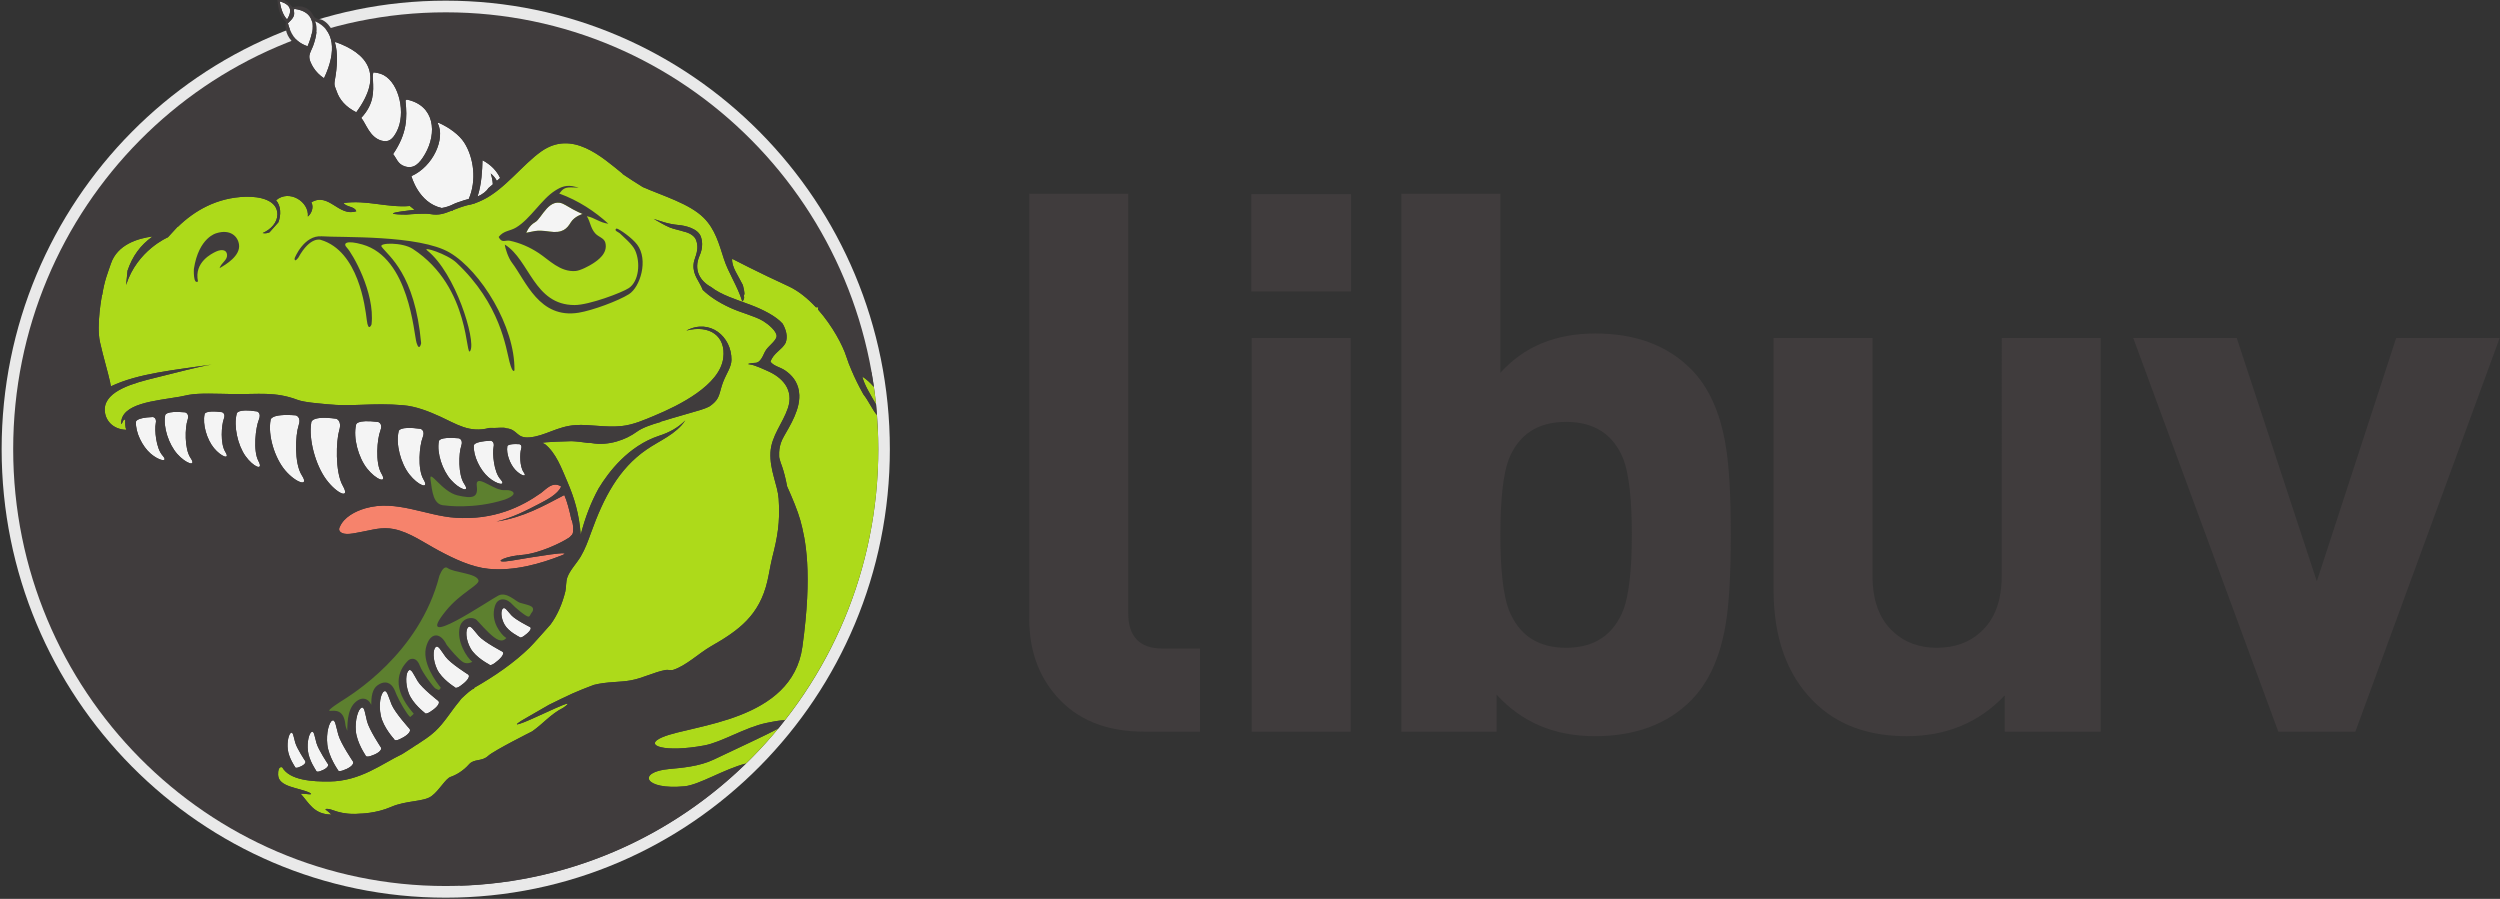 <?xml version="1.0" encoding="UTF-8" standalone="no"?>
<svg
   xmlns:dc="http://purl.org/dc/elements/1.1/"
   xmlns:cc="http://creativecommons.org/ns#"
   xmlns:rdf="http://www.w3.org/1999/02/22-rdf-syntax-ns#"
   xmlns:svg="http://www.w3.org/2000/svg"
   xmlns="http://www.w3.org/2000/svg"
   xmlns:sodipodi="http://sodipodi.sourceforge.net/DTD/sodipodi-0.dtd"
   xmlns:inkscape="http://www.inkscape.org/namespaces/inkscape"
   inkscape:version="1.0beta1 (32d4812, 2019-09-19)"
   sodipodi:docname="libuv-logo-horizontal-color.svg"
   width="976.134pt"
   height="350.976pt"
   id="svg3069"
   version="1.1">
  <rect width="100%" height="100%" fill="#333333" stroke="none"/>
  <sodipodi:namedview
     inkscape:current-layer="svg3069"
     inkscape:cy="36.157169"
     inkscape:cx="412.35937"
     inkscape:zoom="0.58357703"
     showgrid="false"
     id="namedview909"
     inkscape:window-height="480"
     inkscape:window-width="640"
     inkscape:pageshadow="2"
     inkscape:pageopacity="0"
     guidetolerance="10"
     gridtolerance="10"
     objecttolerance="10"
     borderopacity="1"
     inkscape:document-rotation="0"
     bordercolor="#666666"
     pagecolor="#ffffff" />
  <defs
     id="defs3071">
    <clipPath
       clipPathUnits="userSpaceOnUse"
       id="clipPath70">
      <path
         inkscape:connector-curvature="0"
         d="M 0,6349.664 V 0 h 8980.16 v 6349.664 z"
         id="path72"
         style="stroke-width:1.067" />
    </clipPath>
    <clipPath
       clipPathUnits="userSpaceOnUse"
       id="clipPath70-6">
      <path
         inkscape:connector-curvature="0"
         d="M 0,6349.664 V 0 h 8980.16 v 6349.664 z"
         id="path72-5"
         style="stroke-width:1.067" />
    </clipPath>
    <clipPath
       id="clipPath70-3"
       clipPathUnits="userSpaceOnUse">
      <path
         inkscape:connector-curvature="0"
         style="stroke-width:1.067"
         id="path72-9"
         d="M 0,6349.664 V 0 h 8980.16 v 6349.664 z" />
    </clipPath>
    <clipPath
       id="clipPath70-6-0"
       clipPathUnits="userSpaceOnUse">
      <path
         inkscape:connector-curvature="0"
         style="stroke-width:1.067"
         id="path72-5-5"
         d="M 0,6349.664 V 0 h 8980.16 v 6349.664 z" />
    </clipPath>
  </defs>
  <g
     id="layer1"
     transform="matrix(1.531,0,0,1.531,9.986,74.891)">
    <path
       inkscape:connector-curvature="0"
       d="m 418.981,17.088 v 33.107 h 33.903 V 17.088 Z m 0.125,182.786 h 33.657 V 66.023 H 419.106 Z M 843.47,66.023 794.401,199.875 H 768.196 L 718.871,66.023 h 35.196 L 781.297,148.75 808.274,66.023 Z M 707.803,199.875 h -32.628 v -12.332 c -8.736,9.249 -19.871,13.873 -33.397,13.873 -13.193,0 -23.726,-3.937 -31.603,-11.817 -9.079,-9.076 -13.614,-21.75 -13.614,-38.022 V 66.023 h 33.655 v 80.928 c 0,8.396 2.368,14.735 7.108,19.012 3.895,3.598 8.805,5.396 14.728,5.396 6.093,0 11.09,-1.797 14.985,-5.396 4.736,-4.277 7.108,-10.616 7.108,-19.012 V 66.023 h 33.657 z M 548.37,132.821 c 0,-11.817 -0.932,-20.296 -2.793,-25.433 -3.388,-8.564 -9.907,-12.846 -19.557,-12.846 -9.655,0 -16.173,4.282 -19.558,12.846 -1.862,5.137 -2.793,13.616 -2.793,25.433 0,11.819 0.932,20.297 2.793,25.433 3.385,8.737 9.903,13.104 19.558,13.104 9.65,0 16.168,-4.367 19.557,-13.104 1.862,-5.136 2.793,-13.614 2.793,-25.433 z m 33.657,0 c 0,13.703 -0.602,23.981 -1.799,30.83 -1.886,11.133 -5.826,19.697 -11.817,25.688 -8.055,8.057 -18.927,12.075 -32.63,12.075 -13.703,0 -24.834,-4.709 -33.396,-14.13 v 12.589 H 470.013 V 16.955 h 33.655 v 60.889 c 8.021,-8.904 18.779,-13.359 32.265,-13.359 13.656,0 24.496,4.025 32.519,12.075 5.975,5.994 9.9,14.558 11.779,25.69 1.197,6.851 1.796,17.044 1.796,30.572 z m -180.498,67.053 h -19.01 c -12.846,0 -22.78,-4.022 -29.802,-12.074 -6.166,-7.021 -9.247,-15.755 -9.247,-26.205 V 16.955 h 33.655 V 159.542 c 0,8.052 3.897,12.074 11.692,12.074 h 12.712 v 28.259"
       style="fill:#403c3d;fill-opacity:1;fill-rule:nonzero;stroke:none;stroke-width:1.388"
       id="path74" />
  </g>
  <g
     style="opacity:1;stop-opacity:1"
     id="g3197"
     transform="matrix(0.248,0,0,-0.25,-463.876,1009.42)">
    <path
       inkscape:connector-curvature="0"
       id="path76-6"
       style="fill:#e9e9e9;fill-opacity:1;fill-rule:evenodd;stroke:none;stroke-width:1.067"
       d="m 3738.464,3102.304 c 0,-515.819 -417.408,-933.973 -932.288,-933.973 -514.891,0 -932.267,418.155 -932.267,933.973 0,515.851 417.376,934.005 932.267,934.005 514.88,0 932.288,-418.155 932.288,-934.005" />
    <path
       inkscape:connector-curvature="0"
       id="path78"
       style="fill:#403c3d;fill-opacity:1;fill-rule:evenodd;stroke:none;stroke-width:1.067"
       d="m 3714.219,3102.304 c 0,-502.4 -406.539,-909.685 -908.043,-909.685 -501.504,0 -908.021,407.285 -908.021,909.685 0,502.421 406.517,909.707 908.021,909.707 501.504,0 908.043,-407.285 908.043,-909.707" />
    <path
       inkscape:connector-curvature="0"
       id="path80"
       style="fill:#adda1a;fill-opacity:1;fill-rule:nonzero;stroke:none;stroke-width:1.067"
       d="m 3704.885,3231.947 c -6.848,8.032 -14.731,15.371 -24.277,21.685 4.021,-17.28 17.056,-37.557 28.928,-58.261 -1.259,12.288 -2.912,24.437 -4.651,36.576 z m -429.952,-795.68 c -67.872,-6.24 -52.651,-44.075 32.309,-36.021 31.157,2.955 81.749,35.211 129.205,47.531 23.904,23.104 46.656,47.403 67.925,72.992 -28.8,-15.595 -83.093,-39.819 -135.787,-64.896 -30.197,-14.357 -68.021,-17.248 -93.653,-19.605 z m 436.267,737.184 c -9.824,11.861 -17.739,29.952 -28.331,43.157 -2.475,4.341 -11.317,20.181 -20.32,39.723 -0.747,1.963 -1.44,3.904 -2.549,5.877 l -0.053,-0.075 c -2.613,5.813 -5.152,11.861 -7.509,17.973 l -0.011,0.064 c -1.877,4.853 -3.616,9.728 -5.163,14.549 -7.477,23.456 -28.992,64.032 -59.328,98.101 -0.181,1.952 -0.245,3.808 0.352,5.099 l -5.013,-0.117 c -17.173,18.368 -36.864,34.432 -58.357,44.181 -62.432,28.299 -117.451,56.779 -117.451,56.779 -1.909,-16.128 13.6,-36.736 22.475,-54.837 1.973,-7.125 3.243,-13.877 3.36,-19.648 l -0.565,0.512 c -0.843,-1.835 -0.384,-4.811 -0.096,-7.637 -0.672,-3.051 -1.867,-5.6 -3.883,-7.285 -10.453,33.045 -29.056,59.083 -38.635,88.544 -10.272,31.573 -18.389,61.995 -42.261,85.621 -29.835,29.536 -85.696,45.685 -128.053,64.139 -16.213,9.952 -31.093,19.467 -42.379,27.179 l 0.288,0.427 c -45.013,36.085 -106.229,91.68 -170.88,46.677 -39.019,-27.179 -76.896,-78.987 -122.581,-100.971 -5.013,-2.443 -10.859,-5.035 -17.077,-7.2 l -0.267,-0.309 -1.941,-0.405 c -4.501,-1.461 -9.131,-2.645 -13.739,-3.296 -11.893,-3.221 -21.269,-6.784 -29.397,-9.984 -0.949,-1.781 -2.517,-1.835 -2.901,-1.152 -15.68,-6.144 -27.136,-10.475 -44.896,-7.275 -10.837,1.941 -38.731,-0.011 -50.336,-1.077 0,0 -73.653,-0.053 16.992,9.995 -3.488,2.624 -6.784,5.248 -9.824,7.893 -48.459,-3.851 -90.859,13.173 -139.189,6.24 5.429,-8.757 23.221,-6.624 26.709,-17.12 -36.981,-12.245 -57.547,40.192 -94.283,18.56 5.493,-10.112 0.619,-22.88 -7.371,-29.632 3.093,31.029 -39.424,57.269 -66.731,33.877 10.347,-11.584 10.88,-30.784 4.757,-45.995 l -18.56,-20.8 c -4.352,-1.803 -9.163,-2.528 -14.411,-1.493 17.856,7.861 30.944,22.112 30.997,38.891 0.096,29.664 -36.395,37.632 -66.592,36.789 -59.925,-1.696 -107.083,-28.491 -142.763,-63.072 l 0.256,1.013 -20.693,-22.357 c 0,0 -64.64,-27.04 -87.819,-99.296 0.747,8.907 1.749,18.997 3.04,29.76 10.443,30.325 26.933,52.971 52.736,71.243 -30.613,-3.851 -74.336,-16.576 -87.872,-57.12 -6.357,-18.997 -12.917,-33.173 -18.069,-64.96 l -0.309,0.363 c 0,0 -12.32,-62.56 -4.341,-98.187 6.933,-30.997 16.789,-62.901 21.312,-83.691 0.331,-2.741 0.853,-5.6 1.653,-8.555 57.099,27.2 136.224,34.283 211.029,45.301 -31.232,-5.109 -75.659,-17.216 -118.432,-27.563 -42.677,-10.347 -104.544,-26.453 -105.504,-64.981 -0.565,-22.645 16.416,-42.56 45.205,-43.307 -2.56,5.525 -2.357,13.589 -2.144,21.675 -5.941,-0.491 -4.917,-7.317 -8.608,-9.845 -2.208,43.925 73.205,48.416 122.72,57.088 6.731,1.173 13.099,2.805 19.392,3.947 23.072,4.043 57.365,2.101 94.325,1.557 50.805,-0.715 86.613,5.632 133.376,-11.893 15.019,-5.643 46.656,-7.563 61.899,-9.195 54.059,-5.739 94.272,3.477 160.405,-2.144 26.347,-2.229 52.768,-12.416 77.525,-23.627 34.325,-15.509 61.333,-34.752 103.339,-23.637 15.189,-0.779 30.464,2.08 35.499,-0.779 24.288,-2.165 20.491,-21.131 48.48,-18.891 32.576,2.592 58.261,23.051 96.896,25.611 30.123,1.963 61.856,-5.536 96.896,-1.984 24.288,2.464 48.352,13.173 68.896,21.643 51.829,21.408 137.056,63.413 144.267,120.075 5.845,45.877 -28.747,69.707 -77.515,57.12 49.536,25.76 95.221,-12.725 94.731,-61.045 -0.139,-14.741 -10.464,-28.107 -17.216,-45.28 -6.795,-17.237 -6.944,-29.312 -15.083,-39.36 -4.064,-5.056 -9.312,-9.28 -14.827,-12.789 -9.504,-4.704 -23.211,-8.651 -42.016,-13.813 -27.765,-7.648 -53.899,-15.808 -53.899,-15.808 -4.267,-0.832 -5.931,-1.664 -6.219,-2.411 -17.099,-4.683 -37.707,-11.605 -49.557,-20.245 -22.827,-16.651 -59.488,-29.803 -94.752,-23.573 -3.264,0.587 -5.931,0.704 -8.096,0.469 -11.584,1.515 -22.997,3.115 -34.229,3.52 0,0 -64.149,-1.611 -60.523,-3.765 3.637,-2.208 4.544,-2.155 4.544,-2.155 23.477,-18.549 34.688,-49.472 47.371,-78.72 14.261,-32.907 24.96,-66.805 28,-110.251 9.12,35.243 21.536,67.477 37.6,96.405 20.917,34.336 62.528,88.437 126.507,109.536 22.528,7.072 41.184,17.685 55.499,32.277 -19.723,-29.301 -53.771,-41.739 -81.813,-61.056 -58.187,-40.043 -89.333,-99.072 -116.267,-173.227 -6.144,-16.896 -12.267,-33.749 -21.525,-49.227 -8.939,-14.859 -22.581,-28.245 -28,-43.285 -3.499,-9.696 -2.101,-20.587 -4.299,-29.547 -6.08,-24.757 -16.576,-49.344 -31.136,-68.8 -12.363,-13.888 -37.941,-42.475 -42.805,-46.912 l -0.235,-0.384 c -33.973,-32.981 -74.261,-60.149 -117.472,-84.704 l 0.416,-0.875 -2.325,-1.568 -0.235,0.48 c -5.995,-3.851 -11.392,-8.235 -16.405,-12.96 -5.163,-4.299 -9.504,-8.587 -11.573,-12.085 -17.792,-20.629 -31.467,-44.917 -51.691,-63.531 -11.595,-10.688 -25.291,-19.275 -38.859,-28.128 l 0.096,0.331 c 0,0 -16.267,-11.019 -30.187,-19.403 -42.944,-20.363 -87.296,-56.373 -152.821,-57.152 -35.179,-0.384 -83.435,2.293 -99.061,29.557 0,0 -9.259,4.405 -8.608,-15.755 0.832,-25.717 43.808,-26.475 66.123,-37.173 11.296,-6.549 -10.944,-1.109 -18.741,-2.219 17.152,-18.421 27.328,-43.232 64.587,-43.275 0,0 -8.693,8.128 -11.68,9.771 -2.997,1.621 1.899,4.085 15.243,-0.832 10.944,-4.032 25.227,-7.669 43.915,-7.563 1.205,0 2.379,-0.021 3.637,0 2.944,0.085 6.005,0.277 9.184,0.576 0,0 33.099,0.181 65.035,13.995 31.957,13.824 68.245,10.187 84.949,22.549 16.704,12.352 29.045,36.341 39.925,40 10.901,3.648 26.187,12.085 38.656,26.187 10.624,11.989 26.795,5.216 40.021,17.461 12.043,11.136 92.288,50.997 92.288,50.997 23.851,16.437 38.475,35.712 65.44,49.28 39.104,27.328 -54.24,-19.211 -81.397,-29.749 -33.76,-13.077 -3.275,4.597 -3.275,4.597 l 54.677,31.285 c 16.469,8.075 32.971,16.075 49.813,23.744 10.891,4.64 29.536,12.427 44.096,17.632 28.683,7.264 54.027,5.141 78.197,9.589 25.664,4.704 48.181,17.12 73.205,21.653 3.979,0.704 10.72,-1.344 15.083,0 27.168,8.373 54.347,34.848 79.669,49.205 58.411,33.109 101.664,64.16 118.432,135.851 3.936,16.832 6.304,33.867 10.763,51.157 9.504,36.992 16.555,70.891 12.907,120.085 -2.155,29.237 -19.029,59.605 -17.216,96.469 1.707,34.656 26.027,61.024 36.597,92.523 12.629,37.611 -10.453,63.989 -44.8,78.208 l 0.021,0.032 c 0,0 -25.419,12 -35.211,12.725 -9.803,0.736 5.088,3.264 11.616,3.264 5.013,0 9.355,3.456 12.757,8.811 3.883,5.493 6.059,13.205 10.4,19.019 6.101,8.16 21.216,19.349 21.536,27.541 0.416,10.709 -17.92,25.429 -28,31.52 -17.387,10.517 -45.451,16.939 -68.896,27.563 -26.101,11.787 -44.917,24.811 -58.133,37.387 -7.328,18.859 -21.141,30.613 -19.381,53.163 0.437,5.717 2.539,11.243 4.416,16.992 l 0.789,2.123 c 2.176,7.349 5.173,18.805 0,31.893 -5.163,13.099 -23.957,16.907 -23.957,16.907 l -0.075,-0.011 c -10.187,3.392 -22.272,5.451 -30.699,8.885 -13.301,5.365 -23.755,12.587 -34.144,18.005 12.917,-4.096 28.629,-10.699 52.939,-12.885 10.731,-0.949 40.832,-6.347 46.507,-25.493 l 0.597,-2.155 0.501,-1.909 c 0.245,-1.088 0.427,-2.187 0.597,-3.296 0.192,-1.44 0.405,-2.837 0.437,-4.395 l 0.096,-2.229 c 0.107,-7.637 -1.493,-15.659 -5.088,-23.637 -13.813,-30.667 1.312,-53.877 23.829,-65.877 21.301,-16.736 52.821,-25.931 83.829,-37.579 24.768,-9.291 52.363,-22.976 66.411,-38.752 7.296,-12.629 11.211,-26.528 6.411,-39.744 -7.68,-14.901 -26.123,-21.387 -31.904,-39.616 7.253,-9.216 20.448,-11.253 30.144,-17.696 15.051,-10.037 26.133,-23.509 29.536,-42.859 l 0.192,-2.037 c 0.363,-2.304 0.565,-4.608 0.672,-6.944 0.032,-2.091 -0.053,-4.181 -0.085,-6.272 -1.792,-34.496 -28.267,-70.155 -35.979,-86.613 -8.704,-18.528 -5.984,-37.632 -5.984,-37.632 1.931,-7.467 3.883,-13.376 5.845,-17.973 3.488,-10.197 7.499,-24.491 10.539,-41.344 10.805,-23.883 22.496,-51.669 27.712,-70.496 10.901,-39.264 26.144,-109.12 4.363,-264.032 -21.771,-154.891 -230.133,-161.429 -293.291,-187.637 -43.488,-18.027 5.077,-32.715 87.477,-17.44 37.28,6.933 85.451,37.675 130.677,46.901 19.168,3.915 31.509,5.717 38.496,5.803 122.645,155.093 196.064,351.019 196.064,564.256 0,23.979 -1.205,47.648 -3.019,71.147" />
    <path
       inkscape:connector-curvature="0"
       id="path82"
       style="fill:#f4f4f4;fill-opacity:1;fill-rule:nonzero;stroke:none;stroke-width:1.067"
       d="m 2695.659,3716.757 c 30.144,43.989 29.547,76.405 26.165,110.048 -0.672,2.091 0.725,2.027 2.443,3.563 59.168,-12.032 63.872,-69.856 38.475,-113.44 -12.053,-20.629 -23.829,-31.499 -42.315,-25.739 -15.307,4.779 -17.397,17.099 -24.768,25.568 z m -24.469,28.075 c -25.045,7.189 -32.299,35.605 -42.4,47.349 27.296,29.152 25.728,54.763 24.661,78.144 -0.267,5.376 -1.237,11.349 0.928,16.651 5.099,-0.427 14.037,-1.728 21.344,-5.611 33.227,-17.579 46.976,-80.469 27.659,-117.44 -8.288,-15.851 -16.683,-23.552 -32.192,-19.093 z m -52.832,59.029 c -22.56,11.339 -35.243,26.453 -41.12,43.616 -3.456,10.048 -6.112,11.264 -3.776,23.744 5.024,26.944 6.709,56.672 -0.011,78.069 l 1.621,0.789 c 65.109,-22.976 102.464,-66.421 43.285,-146.219 z m 171.051,-22.912 c 0.459,1.195 1.515,1.003 2.592,0.747 20.725,-9.152 42.528,-24.523 53.131,-41.163 20.149,-31.573 26.123,-79.051 9.333,-117.216 -7.456,-1.717 -12.256,-3.435 -18.261,-5.568 -1.024,-0.267 -2.091,-0.565 -3.125,-0.939 l -5.589,-2.048 -0.565,-0.235 -0.885,-0.288 0.064,-0.021 c -2.443,-1.067 -4.139,-1.877 -4.139,-1.877 -7.915,-4.053 -16.224,-6.464 -24.128,-7.829 -48.949,10.517 -63.723,66.411 -63.723,66.411 45.728,20.128 71.573,78.123 55.296,110.027 z m 93.92,-76.981 c 18.016,-9.387 30.048,-22.261 36.992,-36.907 -2.229,-1.941 -4.512,-3.936 -6.848,-5.952 -3.083,5.76 -7.339,10.965 -12.939,15.381 2.528,-7.36 3.979,-14.891 4.512,-22.635 -3.349,-2.859 -6.645,-5.664 -9.696,-8.245 -2.805,-5.387 -11.403,-12.501 -22.389,-17.163 8.715,26.507 9.76,54.656 10.368,75.52 z m -332.704,170.784 c -9.355,6.144 -16.64,13.525 -21.899,21.664 -4.16,6.464 -10.005,17.045 -8.747,25.739 0.864,5.984 5.6,14.005 8.011,20.704 6.923,19.221 9.632,36.565 4.203,50.357 39.584,-17.451 45.792,-61.301 18.432,-118.464 z m -75.797,114.464 c 4.555,4.949 8.075,7.403 10.944,12.448 4.715,8.299 0.011,12.512 2.517,17.547 42.528,-5.493 46.187,-35.413 27.829,-77.845 -28.341,9.6 -35.893,28.576 -41.291,47.851 z m -17.291,45.632 c 14.805,-4.117 31.349,-12.544 15.573,-37.728 -9.685,10.368 -12.971,24.053 -15.573,37.728" />
    <path
       inkscape:connector-curvature="0"
       id="path84"
       style="fill:#f6836c;fill-opacity:1;fill-rule:nonzero;stroke:none;stroke-width:1.067"
       d="m 2697.611,2935.861 c -25.536,5.301 -46.635,-2.059 -68.896,-5.888 -14.805,-2.507 -35.456,-8.523 -44.448,0.757 -3.787,4.491 -0.768,9.088 -0.768,9.088 8.501,21.045 33.237,33.44 53.824,39.371 64.587,18.624 127.157,-15.605 189.483,-19.68 80.32,-5.269 137.909,22.624 178.709,51.179 10.731,7.509 24.928,25.771 43.083,13.781 -7.733,-16.064 -28.235,-26.635 -45.227,-35.435 -29.749,-15.392 -56.139,-28.864 -90.432,-37.408 57.792,8.853 98.869,32.971 142.112,55.136 5.291,-11.136 11.243,-33.461 15.157,-52.373 l 0.544,0.064 c 0,0 3.936,-10.592 2.773,-20.939 0.149,-4.939 -0.843,-9.184 -4.363,-11.52 -1.184,-1.515 -2.613,-2.923 -4.395,-4.096 -15.787,-10.357 -62.624,-33.28 -100.192,-36 -1.237,-0.064 -2.432,-0.224 -3.659,-0.352 l -2.763,-0.779 -0.085,0.523 c -34.069,-3.957 -56.107,-18.027 -12.544,-10.848 43.605,7.2 136.971,23.104 102.955,10.315 l 0.117,0.011 c -42.475,-16.619 -98.197,-32.896 -152.885,-27.563 -35.349,3.435 -71.915,20.811 -103.349,37.408 -31.403,16.565 -61.184,38.347 -94.752,45.248" />
    <path
       inkscape:connector-curvature="0"
       id="path86"
       style="fill:#f4f4f4;fill-opacity:1;fill-rule:nonzero;stroke:none;stroke-width:1.067"
       d="m 2481.312,2511.691 c 4.352,2.368 5.301,-7.669 8.843,-20.245 3.552,-12.683 21.163,-38.731 21.163,-38.731 2.507,-5.365 -7.115,-10.656 -14.421,-13.077 -7.211,-2.421 -7.211,1.163 -7.211,1.163 0,0 -13.045,18.667 -15.061,36.064 -2.048,17.205 2.379,32.555 6.688,34.827 z m 43.349,1.931 c 5.003,2.699 6.059,-8.736 10.08,-23.072 4.032,-14.389 24.181,-44.032 24.181,-44.032 2.859,-6.08 -8.245,-12.053 -16.629,-14.848 -8.277,-2.731 -8.267,1.344 -8.267,1.344 0,0 -14.912,21.216 -17.173,41.003 -2.293,19.573 2.848,37.003 7.808,39.605 z m 43.115,23.467 c 6.4,3.413 7.712,-11.093 12.8,-29.237 5.088,-18.272 30.784,-55.819 30.784,-55.819 3.637,-7.712 -10.613,-15.328 -21.344,-18.827 -10.613,-3.467 -10.581,1.664 -10.581,1.664 0,0 -18.965,26.88 -21.792,51.925 -2.859,24.779 3.765,46.933 10.133,50.293 z m 61.28,26.763 c 6.496,3.253 7.435,-10.773 11.925,-28.32 4.597,-17.749 29.109,-54.24 29.109,-54.24 3.413,-7.456 -11.019,-14.709 -21.845,-18.037 -10.688,-3.243 -10.581,1.728 -10.581,1.728 0,0 -18.112,26.112 -20.213,50.315 -2.112,23.989 5.184,45.376 11.605,48.555 z m 47.211,33.899 c 6.475,4.245 9.216,-9.824 16.181,-26.955 7.019,-17.195 37.877,-50.965 37.877,-50.965 4.619,-7.168 -9.877,-16.619 -21.035,-21.611 -10.987,-4.875 -11.477,0.309 -11.477,0.309 0,0 -22.56,24.139 -27.84,48.48 -5.227,24.043 -0.149,46.571 6.293,50.741 z m 52.021,43.669 c 5.771,4.768 10.091,-7.584 18.987,-22.155 9.013,-14.859 43.339,-41.184 43.339,-41.184 5.44,-5.909 -7.403,-16.907 -17.675,-23.125 -10.144,-6.123 -11.189,-1.429 -11.189,-1.429 0,0 -25.099,18.955 -33.248,40.469 -8.053,21.312 -5.877,42.677 -0.213,47.424 z m 197.749,129.003 c 4.459,4 9.141,-4.384 17.824,-13.877 8.757,-9.653 39.499,-24.789 39.499,-24.789 4.971,-3.659 -4.907,-12.843 -12.917,-18.368 -8,-5.536 -9.269,-2.283 -9.269,-2.283 0,0 -22.645,10.72 -31.211,25.344 -8.523,14.443 -8.384,29.931 -3.925,33.973 z m -89.419,-161.312 c -10.08,-6.805 -11.552,-2.368 -11.552,-2.368 0,0 -27.168,16.629 -37.003,37.131 -9.621,20.203 -8.8,41.109 -3.232,46.155 5.621,5.067 10.923,-6.581 21.077,-20.16 10.304,-13.803 47.445,-36.896 47.445,-36.896 5.952,-5.355 -6.613,-17.013 -16.736,-23.861 z m 16.512,122.4 c 5.461,5.12 11.307,-5.739 22.219,-18.08 11.04,-12.629 49.781,-32.725 49.781,-32.725 6.304,-4.757 -6.027,-16.651 -16.021,-23.787 -9.995,-7.157 -11.669,-2.933 -11.669,-2.933 0,0 -28.331,14.368 -39.115,33.419 -10.688,18.795 -10.709,38.976 -5.195,44.107 z m 107.861,381.184 c 0,0 6.283,-1.056 3.445,-9.952 -2.827,-8.875 -3.371,-36.405 5.216,-48.245 8.64,-11.893 -5.909,-7.381 -17.269,4.629 -11.381,11.957 -19.424,33.973 -16.971,48.949 0,0 -0.651,6.293 25.579,4.619 z m -40.139,-72.853 c 13.771,-15.392 -7.317,-11.285 -24.971,3.883 -17.653,15.136 -32.107,44.672 -30.773,65.984 0,0 -1.803,8.725 35.253,10.229 0,0 9.003,-0.587 6.219,-13.451 -2.645,-12.832 0.48,-51.371 14.272,-66.645 z m -75.851,-9.824 c 13.493,-19.648 -9.941,-11.765 -27.861,8.267 -17.931,20.043 -30.037,56.117 -25.429,80.437 0,0 -0.789,10.208 41.685,6.304 0,0 10.176,-2.027 5.237,-16.277 -5.056,-14.389 -7.093,-59.061 6.368,-78.731 z m -115.211,19.819 c -18.123,22.912 -28.992,63.349 -22.4,89.845 0,0 -0.149,11.381 45.728,5.013 0,0 10.848,-2.752 4.523,-18.315 -6.336,-15.531 -11.477,-64.683 1.845,-87.029 13.312,-22.315 -11.573,-12.533 -29.696,10.485 z m -88.736,12.107 c -18.432,23.147 -29.621,64.224 -23.093,91.371 0,0 -0.245,11.509 46.155,5.653 0,0 10.997,-2.667 4.672,-18.592 -6.304,-15.915 -11.243,-66.133 2.293,-88.693 13.611,-22.592 -11.605,-12.939 -30.027,10.261 z m -85.856,-22.656 c -22.283,30.005 -37.216,83.275 -31.317,118.592 0,0 -0.864,15.093 52.245,7.829 0,0 12.747,-3.328 6.443,-24.213 -6.336,-20.757 -9.227,-86.048 7.488,-115.317 16.704,-29.227 -12.555,-16.853 -34.859,13.109 z m -86.016,18.805 c -22.187,25.909 -36.811,73.216 -30.645,105.237 0,0 -0.832,13.547 52.48,9.461 0,0 12.757,-2.453 6.229,-21.429 -6.443,-18.955 -9.781,-77.867 6.805,-103.445 16.651,-25.515 -12.651,-15.765 -34.869,10.176 z m -83.499,30.048 c -16.171,22.56 -25.088,62.229 -18.251,88.181 0,0 0.16,11.125 42.517,4.608 0,0 10.048,-2.763 3.701,-17.909 -6.293,-15.221 -12.448,-63.392 -0.704,-85.355 11.755,-21.941 -11.083,-12.192 -27.264,10.475 z m -66.123,16.533 c -14.891,17.963 -24.309,49.653 -19.563,70.539 0,0 -0.373,8.917 36.245,4.203 0,0 8.8,-2.08 3.979,-14.357 -4.629,-12.224 -7.829,-50.933 3.253,-68.437 11.029,-17.493 -8.992,-9.888 -23.915,8.053 z m -76.928,-12.384 c -17.92,20.043 -30.027,56.107 -25.429,80.448 0,0 -0.789,10.187 41.685,6.304 0,0 10.187,-2.027 5.237,-16.299 -5.056,-14.379 -7.093,-59.051 6.379,-78.741 13.483,-19.637 -9.952,-11.765 -27.872,8.288 z m -55.947,0.768 c -17.664,15.147 -32.117,44.693 -30.784,65.995 0,0 -1.803,8.725 35.232,10.219 0,0 9.024,-0.565 6.251,-13.44 -2.667,-12.843 0.459,-51.381 14.251,-66.645 13.771,-15.381 -7.317,-11.307 -24.949,3.872" />
    <path
       inkscape:connector-curvature="0"
       id="path88"
       style="fill:#f4f4f4;fill-opacity:1;fill-rule:nonzero;stroke:none;stroke-width:1.067"
       d="m 2993.995,3575.104 c 13.728,7.467 29.92,55.861 63.168,35.765 24.715,-14.933 36.491,-18.72 36.491,-18.72 0,0 -17.259,-4.853 -25.109,-17.824 -7.861,-12.971 -17.269,-22.955 -44.736,-18.88 -28.843,4.288 -34.123,-0.235 -48.64,-2.603 0,0 5.077,14.784 18.827,22.261" />
    <path
       inkscape:connector-curvature="0"
       id="path90"
       style="fill:#403c3d;fill-opacity:1;fill-rule:evenodd;stroke:none;stroke-width:1.067"
       d="m 2913.472,3661.109 c -3.083,5.76 -7.339,10.965 -12.939,15.381 2.528,-7.36 3.979,-14.891 4.512,-22.635 -3.349,-2.859 -6.645,-5.664 -9.696,-8.245 -2.805,-5.387 -11.403,-12.501 -22.389,-17.163 8.715,26.507 9.76,54.656 10.368,75.52 18.016,-9.387 30.048,-22.261 36.992,-36.907 -2.229,-1.941 -4.512,-3.936 -6.848,-5.952 z m -59.008,-37.792 c -7.456,-1.717 -12.256,-3.435 -18.261,-5.568 -1.024,-0.267 -2.091,-0.565 -3.125,-0.939 l -5.589,-2.048 -0.565,-0.235 -0.885,-0.288 0.064,-0.021 c -2.443,-1.067 -4.139,-1.877 -4.139,-1.877 -7.915,-4.053 -16.224,-6.464 -24.128,-7.829 -48.949,10.517 -63.723,66.411 -63.723,66.411 45.728,20.128 71.573,78.123 55.296,110.027 0.459,1.195 1.515,1.003 2.592,0.747 20.725,-9.152 42.528,-24.523 53.131,-41.163 20.149,-31.573 26.123,-79.051 9.333,-117.216 z m -134.037,67.872 c -15.307,4.779 -17.397,17.099 -24.768,25.568 30.144,43.989 29.547,76.405 26.165,110.048 -0.672,2.091 0.725,2.027 2.443,3.563 59.168,-12.032 63.872,-69.856 38.475,-113.44 -12.053,-20.629 -23.829,-31.499 -42.315,-25.739 z m -49.237,53.643 c -25.045,7.189 -32.299,35.605 -42.4,47.349 27.296,29.152 25.728,54.763 24.661,78.144 -0.267,5.376 -1.237,11.349 0.928,16.651 5.099,-0.427 14.037,-1.728 21.344,-5.611 33.227,-17.579 46.976,-80.469 27.659,-117.44 -8.288,-15.851 -16.683,-23.552 -32.192,-19.093 z m -52.832,59.029 c -22.56,11.339 -35.243,26.453 -41.12,43.616 -3.456,10.048 -6.112,11.264 -3.776,23.744 5.024,26.944 6.709,56.672 -0.011,78.069 l 1.621,0.789 c 65.109,-22.976 102.464,-66.421 43.285,-146.219 z m -427.221,-634.592 c 0,0 9.024,-0.565 6.251,-13.44 -2.667,-12.843 0.459,-51.381 14.251,-66.645 13.771,-15.381 -7.317,-11.307 -24.949,3.872 -17.664,15.147 -32.117,44.693 -30.784,65.995 0,0 -1.803,8.725 35.232,10.219 z m 26.069,3.467 c 0,0 -0.789,10.187 41.685,6.304 0,0 10.187,-2.027 5.237,-16.299 -5.056,-14.379 -7.093,-59.051 6.379,-78.741 13.483,-19.637 -9.952,-11.765 -27.872,8.288 -17.92,20.043 -30.027,56.107 -25.429,80.448 z m 82.795,2.475 c 0,0 -0.373,8.917 36.245,4.203 0,0 8.8,-2.08 3.979,-14.357 -4.629,-12.224 -7.829,-50.933 3.253,-68.437 11.029,-17.493 -8.992,-9.888 -23.915,8.053 -14.891,17.963 -24.309,49.653 -19.563,70.539 z m 67.435,1.109 c 0,0 0.16,11.125 42.517,4.608 0,0 10.048,-2.763 3.701,-17.909 -6.293,-15.221 -12.448,-63.392 -0.704,-85.355 11.755,-21.941 -11.083,-12.192 -27.264,10.475 -16.171,22.56 -25.088,62.229 -18.251,88.181 z m 71.104,-12.992 c 0,0 -0.832,13.547 52.48,9.461 0,0 12.757,-2.453 6.229,-21.429 -6.443,-18.955 -9.781,-77.867 6.805,-103.445 16.651,-25.515 -12.651,-15.765 -34.869,10.176 -22.187,25.909 -36.811,73.216 -30.645,105.237 z m 85.344,-5.451 c 0,0 -0.864,15.093 52.245,7.829 0,0 12.747,-3.328 6.443,-24.213 -6.336,-20.757 -9.227,-86.048 7.488,-115.317 16.704,-29.227 -12.555,-16.853 -34.859,13.109 -22.283,30.005 -37.216,83.275 -31.317,118.592 z m 94.08,-4.565 c 0,0 -0.245,11.509 46.155,5.653 0,0 10.997,-2.667 4.672,-18.592 -6.304,-15.915 -11.243,-66.133 2.293,-88.693 13.611,-22.592 -11.605,-12.939 -30.027,10.261 -18.432,23.147 -29.621,64.224 -23.093,91.371 z m 89.429,-13.632 c 0,0 -0.149,11.381 45.728,5.013 0,0 10.848,-2.752 4.523,-18.315 -6.336,-15.531 -11.477,-64.683 1.845,-87.029 13.312,-22.315 -11.573,-12.533 -29.696,10.485 -18.123,22.912 -28.992,63.349 -22.4,89.845 z m 84.32,-20.96 c 0,0 -0.789,10.208 41.685,6.304 0,0 10.176,-2.027 5.237,-16.277 -5.056,-14.389 -7.093,-59.061 6.368,-78.731 13.493,-19.648 -9.941,-11.765 -27.861,8.267 -17.931,20.043 -30.037,56.117 -25.429,80.437 z m 108.651,1.216 c 0,0 9.003,-0.587 6.219,-13.451 -2.645,-12.832 0.48,-51.371 14.272,-66.645 13.771,-15.392 -7.317,-11.285 -24.971,3.883 -17.653,15.136 -32.107,44.672 -30.773,65.984 0,0 -1.803,8.725 35.253,10.229 z m 105.152,-109.248 c 10.731,7.509 24.928,25.771 43.083,13.781 -7.733,-16.064 -28.235,-26.635 -45.227,-35.435 -29.749,-15.392 -56.139,-28.864 -90.432,-37.408 57.792,8.853 98.869,32.971 142.112,55.136 5.291,-11.136 11.243,-33.461 15.157,-52.373 l 0.544,0.064 c 0,0 3.936,-10.592 2.773,-20.939 0.149,-4.939 -0.843,-9.184 -4.363,-11.52 -1.184,-1.515 -2.613,-2.923 -4.395,-4.096 -15.787,-10.357 -62.624,-33.28 -100.192,-36 -1.237,-0.064 -2.432,-0.224 -3.659,-0.352 l -2.763,-0.779 -0.085,0.523 c -34.069,-3.957 -56.107,-18.027 -12.544,-10.848 43.605,7.2 136.971,23.104 102.955,10.315 l 0.117,0.011 c -42.475,-16.619 -98.197,-32.896 -152.885,-27.563 -35.349,3.435 -71.915,20.811 -103.349,37.408 -31.403,16.565 -61.184,38.347 -94.752,45.248 -25.536,5.301 -46.635,-2.059 -68.896,-5.888 -14.805,-2.507 -35.456,-8.523 -44.448,0.757 -3.787,4.491 -0.768,9.088 -0.768,9.088 8.501,21.045 33.237,33.44 53.824,39.371 64.587,18.624 127.157,-15.605 189.483,-19.68 80.32,-5.269 137.909,22.624 178.709,51.179 z m -44.523,102.005 c 0,0 6.283,-1.056 3.445,-9.952 -2.827,-8.875 -3.371,-36.405 5.216,-48.245 8.64,-11.893 -5.909,-7.381 -17.269,4.629 -11.381,11.957 -19.424,33.973 -16.971,48.949 0,0 -0.651,6.293 25.579,4.619 z m 9.451,-399.307 c -8,-5.536 -9.269,-2.283 -9.269,-2.283 0,0 -22.645,10.72 -31.211,25.344 -8.523,14.443 -8.384,29.931 -3.925,33.973 4.459,4 9.141,-4.384 17.824,-13.877 8.757,-9.653 39.499,-24.789 39.499,-24.789 4.971,-3.659 -4.907,-12.843 -12.917,-18.368 z m -61.333,-56.469 c -9.995,-7.157 -11.669,-2.933 -11.669,-2.933 0,0 -28.331,14.368 -39.115,33.419 -10.688,18.795 -10.709,38.976 -5.195,44.107 5.461,5.12 11.307,-5.739 22.219,-18.08 11.04,-12.629 49.781,-32.725 49.781,-32.725 6.304,-4.757 -6.027,-16.651 -16.021,-23.787 z m -72.491,-47.808 c -10.08,-6.805 -11.552,-2.368 -11.552,-2.368 0,0 -27.168,16.629 -37.003,37.131 -9.621,20.203 -8.8,41.109 -3.232,46.155 5.621,5.067 10.923,-6.581 21.077,-20.16 10.304,-13.803 47.445,-36.896 47.445,-36.896 5.952,-5.355 -6.613,-17.013 -16.736,-23.861 z m -63.68,-54.155 c -10.144,-6.123 -11.189,-1.429 -11.189,-1.429 0,0 -25.099,18.955 -33.248,40.469 -8.053,21.312 -5.877,42.677 -0.213,47.424 5.771,4.768 10.091,-7.584 18.987,-22.155 9.013,-14.859 43.339,-41.184 43.339,-41.184 5.44,-5.909 -7.403,-16.907 -17.675,-23.125 z m -63.648,-56.736 c -10.987,-4.875 -11.477,0.309 -11.477,0.309 0,0 -22.56,24.139 -27.84,48.48 -5.227,24.043 -0.149,46.571 6.293,50.741 6.475,4.245 9.216,-9.824 16.181,-26.955 7.019,-17.195 37.877,-50.965 37.877,-50.965 4.619,-7.168 -9.877,-16.619 -21.035,-21.611 z m -61.045,-34.965 c -10.688,-3.243 -10.581,1.728 -10.581,1.728 0,0 -18.112,26.112 -20.213,50.315 -2.112,23.989 5.184,45.376 11.605,48.555 6.496,3.253 7.435,-10.773 11.925,-28.32 4.597,-17.749 29.109,-54.24 29.109,-54.24 3.413,-7.456 -11.019,-14.709 -21.845,-18.037 z m -58.229,-30.048 c -10.613,-3.467 -10.581,1.664 -10.581,1.664 0,0 -18.965,26.88 -21.792,51.925 -2.859,24.779 3.765,46.933 10.133,50.293 6.4,3.413 7.712,-11.093 12.8,-29.237 5.088,-18.272 30.784,-55.819 30.784,-55.819 3.637,-7.712 -10.613,-15.328 -21.344,-18.827 z m -47.723,-1.536 c -8.277,-2.731 -8.267,1.344 -8.267,1.344 0,0 -14.912,21.216 -17.173,41.003 -2.293,19.573 2.848,37.003 7.808,39.605 5.003,2.699 6.059,-8.736 10.08,-23.072 4.032,-14.389 24.181,-44.032 24.181,-44.032 2.859,-6.08 -8.245,-12.053 -16.629,-14.848 z m -45.397,7.968 c -7.211,-2.421 -7.211,1.163 -7.211,1.163 0,0 -13.045,18.667 -15.061,36.064 -2.048,17.205 2.379,32.555 6.688,34.827 4.352,2.368 5.301,-7.669 8.843,-20.245 3.552,-12.683 21.163,-38.731 21.163,-38.731 2.507,-5.365 -7.115,-10.656 -14.421,-13.077 z m 53.728,1435.115 c -9.355,6.144 -16.64,13.525 -21.899,21.664 -4.16,6.464 -10.005,17.045 -8.747,25.739 0.864,5.984 5.6,14.005 8.011,20.704 6.923,19.221 9.632,36.565 4.203,50.357 39.584,-17.451 45.792,-61.301 18.432,-118.464 z m -75.797,114.464 c 4.555,4.949 8.075,7.403 10.944,12.448 4.715,8.299 0.011,12.512 2.517,17.547 42.528,-5.493 46.187,-35.413 27.829,-77.845 -28.341,9.6 -35.893,28.576 -41.291,47.851 z m -17.291,45.632 c 14.805,-4.117 31.349,-12.544 15.573,-37.728 -9.685,10.368 -12.971,24.053 -15.573,37.728 z m 1252,-839.477 c -11.872,20.704 -24.907,40.981 -28.928,58.261 9.547,-6.315 17.429,-13.653 24.277,-21.685 -1.429,10.037 -3.115,19.989 -4.875,29.931 -10.357,8.245 -22.005,15.488 -35.723,21.216 -22.069,98.667 -69.557,160.971 -167.115,196.587 -32.704,11.936 -63.68,25.76 -95.936,39.829 1.867,105.024 -119.968,102.816 -195.883,156.875 -33.013,23.573 -70.453,67.061 -108.224,75.104 -73.045,15.573 -117.995,-35.445 -161.131,-71.072 -10.592,11.573 -26.453,22.88 -49.472,33.173 0,0 -41.173,58.827 -60.373,69.888 -1.269,0.736 -2.133,1.408 -2.688,2.059 -10.603,4.992 -23.904,7.797 -33.291,14.016 -9.28,6.112 -11.04,20.565 -20.32,27.563 -4.544,3.413 -11.595,7.115 -17.76,9.589 -7.445,2.997 -20.203,2.443 -27.701,6.549 -9.227,5.067 -9.963,21.547 -16.651,29.728 -7.371,9.035 -16.853,16.427 -32.192,21.589 -6.219,2.069 -15.605,2.208 -21.227,5.227 -6.272,3.392 -7.808,14.027 -12.661,20.544 -11.285,15.211 -30.347,26.997 -52.085,34.688 -4.683,1.653 -10.965,1.653 -14.389,3.957 -4.299,2.88 -4.469,10.379 -7.403,15.616 -4.533,8.085 -10.581,16.299 -20.331,21.323 -4.171,2.176 -10.581,1.973 -14.667,4.299 -4.8,2.752 -6.091,9.472 -10.133,13.408 -8.171,7.979 -17.877,14.037 -38.048,8.864 -7.147,9.269 -16.587,16.715 -31.957,19.883 l -0.469,-0.821 c 1.941,-18.389 4.576,-36.971 18.539,-49.696 -3.541,-21.131 6.379,-36.651 22.411,-49.152 3.861,-3.019 10.261,-4.608 13.568,-8.587 4.384,-5.291 2.571,-16.043 4.48,-22.677 5.931,-20.48 18.571,-39.296 39.584,-54.667 3.072,-2.261 8.939,-3.349 11.605,-6.368 5.867,-6.667 4.16,-17.856 8.587,-25.547 4.651,-8.096 12.576,-17.867 22.357,-25.397 5.365,-4.139 13.365,-6.347 18.379,-11.275 4.064,-3.979 5.184,-11.136 8.085,-17.088 7.84,-16.107 28.597,-34.763 38.56,-51.595 1.312,-2.219 2.347,-4.587 3.211,-6.976 4.149,-8.565 14.187,-26.72 27.872,-35.104 0,0 1.429,-25.205 26.517,-53.941 -50.827,2.752 -99.861,31.531 -137.557,2.944 -10.88,11.893 -45.792,21.227 -60.736,4.533 -11.019,19.211 -69.525,31.467 -80.907,1.109 -83.179,37.387 -183.552,-15.915 -215.819,-69.419 -5.984,-2.859 -11.584,-5.877 -16.875,-8.971 -22.763,6.859 -53.6,9.291 -86.976,-14.816 -32.896,-23.776 -67.285,-130.411 -61.365,-204.245 0.64,-7.904 15.616,-26.581 20.992,-63.989 5.355,-37.12 9.419,-49.301 9.419,-49.301 -7.317,-12.789 -16.043,-18.507 -17.227,-33.472 -2.581,-32.384 25.056,-49.973 50.944,-66.56 9.227,-4.309 19.648,-7.392 30.976,-7.808 6.837,-10.827 33.184,-47.52 76.736,-47.52 1.077,0 2.176,0.075 3.243,0.139 16.629,-14.005 33.984,-17.771 22.005,-0.501 -0.992,1.419 -1.835,3.019 -2.624,4.672 8.011,-4.768 17.696,-9.408 26.336,-10.251 0.171,-0.021 4.245,-1.045 7.616,-1.045 1.216,0 4.779,0 6.037,2.741 1.259,2.773 -1.28,5.739 -2.123,6.699 -3.488,4.021 -7.413,14.496 -10.368,24.277 3.2,-5.867 6.667,-11.424 10.56,-16.224 20.725,-25.483 49.739,-37.547 33.536,-12.171 -5.195,8.117 -8.16,19.189 -9.611,30.944 8.032,-9.899 21.856,-21.429 44.331,-26.027 18.581,-17.696 41.675,-24.939 27.84,-6.123 -3.541,4.811 -5.845,11.019 -7.221,17.792 11.2,-13.461 30.144,-30.752 53.365,-30.752 l 1.696,0.032 0.469,0.021 c 15.936,-10.784 29.28,-12.587 17.355,2.976 -5.163,6.784 -7.979,16.171 -9.248,26.08 10.528,-21.504 30.837,-51.115 65.803,-60.619 0.256,-0.107 6.283,-1.76 11.253,-1.76 3.872,0 6.325,0.992 7.488,3.115 1.696,3.061 -0.533,6.603 -1.269,7.765 -2.251,3.637 -4.352,8.149 -6.165,12.608 15.691,-9.216 27.296,-10.005 15.072,5.013 -6.304,7.744 -9.664,18.667 -11.051,29.952 8.533,-22.837 25.909,-54.912 60.245,-75.936 0.245,-0.117 6.432,-3.019 13.28,-3.019 3.307,0 6.261,0.683 8.811,1.963 2.187,1.141 3.616,2.987 4.203,5.333 1.792,7.157 -4.992,17.333 -5.6,18.165 -2.827,5.568 -8,17.333 -10.549,27.637 l 0.256,-0.213 c 24.811,-20.053 57.024,-29.344 37.152,-9.333 -12.064,12.16 -16.715,33.003 -17.131,50.016 7.253,-20.373 24.875,-55.659 61.376,-62.656 0.245,-0.021 5.899,-1.109 10.08,-1.109 2.315,0 5.109,0.256 6.091,2.496 0.416,0.939 0.587,2.475 -1.067,4.331 -2.731,3.083 -6.603,12.352 -8.661,19.851 1.728,-1.323 3.413,-2.731 5.216,-3.893 17.707,-11.637 38.603,-17.717 41.333,-13.952 5.653,-4.651 14.517,-10.763 26.549,-16.064 1.131,-2.581 2.24,-5.163 3.147,-7.755 0,0 5.611,-15.648 7.776,-24.117 -28.64,7.435 -77.653,21.835 -114.123,13.771 -28.811,-6.357 -103.893,-47.947 -85.739,-77.184 1.216,-1.952 2.763,-3.307 4.544,-4.416 l 1.12,-0.427 c 7.179,-3.829 19.819,-6.069 33.12,-5.963 l 4.832,0.139 c 7.733,0.427 27.979,3.339 34.848,5.568 20.075,6.539 38.016,2.613 38.016,2.613 l -0.267,-0.181 c 14.272,-1.675 29.333,-6.688 44.885,-14.645 16.704,-8.512 39.435,-22.571 45.227,-29.515 10.432,-12.565 -5.557,-42.027 -11.52,-60.171 -0.288,-1.067 -0.651,-2.187 -1.003,-3.296 l -0.416,-1.504 -0.064,0.043 c -0.843,-2.549 -1.877,-5.216 -2.997,-7.947 -1.013,1.28 -1.92,2.517 -2.592,3.669 -5.707,9.632 -8.789,18.059 -11.733,14.187 -2.955,-3.883 -3.093,-19.253 2.517,-33.771 0.576,-1.493 1.28,-2.912 2.037,-4.331 -6.464,-11.861 -14.315,-24.288 -22.592,-36.181 -6.432,6.101 -12.939,12.981 -16.096,18.464 -7.349,12.619 -11.264,23.691 -15.019,18.592 -3.797,-5.056 -3.893,-25.483 3.307,-44.651 2.347,-6.261 5.941,-11.925 9.696,-16.875 -5.707,-7.211 -11.275,-13.877 -16.363,-19.531 -2.283,-2.528 -4.971,-5.355 -7.829,-8.32 -7.851,8.128 -17.792,19.232 -21.813,27.285 -6.997,14.069 -10.603,26.059 -14.581,20.949 -3.968,-5.141 -4.747,-26.741 1.877,-47.627 2.72,-8.555 7.413,-16.363 12.053,-22.72 -8.512,-8.107 -17.76,-16.693 -27.253,-25.376 -5.76,7.659 -11.435,16.064 -14.037,22.507 -6.24,15.211 -9.195,28.107 -13.419,23.168 -4.149,-4.981 -5.973,-27.424 -0.373,-49.792 1.376,-5.515 3.477,-10.816 5.877,-15.723 -9.408,-8.416 -18.507,-16.48 -26.859,-23.797 -2.453,5.344 -4.501,10.4 -5.632,14.571 -4.907,18.112 -6.741,33.067 -11.563,28.491 -4.832,-4.48 -8.939,-28.608 -5.408,-54.251 0.331,-2.453 0.811,-4.896 1.355,-7.339 l -2.357,-2.027 c -5.451,-4.725 -11.392,-10.421 -17.536,-16.683 -1.525,4.821 -2.709,9.323 -3.339,13.067 -3.104,18.88 -3.584,33.973 -8.523,30.368 -4.928,-3.541 -10.827,-26.827 -9.643,-52.875 0.181,-4.096 0.683,-8.235 1.355,-12.288 -7.211,-8.128 -14.347,-16.544 -21.067,-24.725 -3.893,10.005 -7.413,20.373 -8.779,27.851 -3.563,19.765 -4.299,35.627 -9.344,31.733 -4.619,-3.509 -9.685,-24.661 -9.131,-49.269 -5.024,-3.68 -11.541,-20.832 -11.755,-40.277 -0.096,-6.613 1.077,-13.387 2.677,-19.509 -3.253,-4.597 -8.96,-7.776 -12.949,-13.408 -20.587,-28.853 -12.192,-63.221 32.299,-70.869 13.632,-42.091 48.181,-62.517 101.195,-62.987 7.125,-0.075 14.549,2.421 21.525,1.984 7.872,-0.533 14.357,-3.733 21.547,-3.957 38.635,-1.163 58.901,11.125 88.256,19.712 21.92,6.357 44.523,8.416 58.155,13.76 20.875,8.192 30.795,30.688 47.36,41.344 6.165,3.957 17.803,5.824 28,11.797 8.608,5.067 16.053,14.283 23.68,17.707 6.656,3.04 17.76,2.432 25.835,5.92 13.515,5.877 28.459,18.56 45.227,27.584 35.104,18.805 63.68,32.725 101.195,49.184 17.92,7.872 36.885,26.368 47.371,27.563 12.427,1.44 26.901,-8.96 36.597,-7.861 19.755,-23.531 26.645,-56.416 25.813,-98.688 1.173,-0.117 0.309,-10.485 0.309,-10.485 0,0 6.901,-90.763 -134.581,-139.765 -44,-15.232 -124.875,-55.264 -184.949,-86.101 233.504,7.264 444.704,102.752 601.611,254.421 -47.456,-12.32 -98.048,-44.576 -129.205,-47.531 -84.96,-8.053 -100.181,29.781 -32.309,36.021 25.632,2.357 63.456,5.248 93.653,19.605 52.693,25.077 106.987,49.301 135.787,64.896 4.704,5.664 9.205,11.499 13.781,17.28 -6.987,-0.085 -19.328,-1.888 -38.496,-5.803 -45.227,-9.227 -93.397,-39.968 -130.677,-46.901 -82.4,-15.275 -130.965,-0.587 -87.477,17.44 63.157,26.208 271.52,32.747 293.291,187.637 21.781,154.912 6.539,224.768 -4.363,264.032 -5.216,18.827 -16.907,46.613 -27.712,70.496 -3.04,16.853 -7.051,31.147 -10.539,41.344 -1.963,4.597 -3.915,10.507 -5.845,17.973 0,0 -2.72,19.104 5.984,37.632 7.712,16.459 34.187,52.117 35.979,86.613 0.032,2.091 0.117,4.181 0.085,6.272 -0.107,2.336 -0.309,4.64 -0.672,6.944 l -0.192,2.037 c -3.403,19.349 -14.485,32.821 -29.536,42.859 -9.696,6.443 -22.891,8.48 -30.144,17.696 5.781,18.229 24.224,24.715 31.904,39.616 4.8,13.216 0.885,27.115 -6.411,39.744 -14.048,15.776 -41.643,29.461 -66.411,38.752 -31.008,11.648 -62.528,20.843 -83.829,37.579 -22.517,12 -37.643,35.211 -23.829,65.877 3.595,7.979 5.195,16 5.088,23.637 l -0.096,2.229 c -0.032,1.557 -0.245,2.955 -0.437,4.395 -0.171,1.109 -0.352,2.208 -0.597,3.296 l -0.501,1.909 -0.597,2.155 c -5.675,19.147 -35.776,24.544 -46.507,25.493 -24.309,2.187 -40.021,8.789 -52.939,12.885 10.389,-5.419 20.843,-12.64 34.144,-18.005 8.427,-3.435 20.512,-5.493 30.699,-8.885 l 0.075,0.011 c 0,0 18.795,-3.808 23.957,-16.907 5.173,-13.088 2.176,-24.544 0,-31.893 l -0.789,-2.123 c -1.877,-5.749 -3.979,-11.275 -4.416,-16.992 -1.76,-22.549 12.053,-34.304 19.381,-53.163 13.216,-12.576 32.032,-25.6 58.133,-37.387 23.445,-10.624 51.509,-17.045 68.896,-27.563 10.08,-6.091 28.416,-20.811 28,-31.52 -0.32,-8.192 -15.435,-19.381 -21.536,-27.541 -4.341,-5.813 -6.517,-13.525 -10.4,-19.019 -3.403,-5.355 -7.744,-8.811 -12.757,-8.811 -6.528,0 -21.419,-2.528 -11.616,-3.264 9.792,-0.725 35.211,-12.725 35.211,-12.725 l -0.021,-0.032 c 34.347,-14.219 57.429,-40.597 44.8,-78.208 -10.571,-31.499 -34.891,-57.867 -36.597,-92.523 -1.813,-36.864 15.061,-67.232 17.216,-96.469 3.648,-49.195 -3.403,-83.093 -12.907,-120.085 -4.459,-17.291 -6.827,-34.325 -10.763,-51.157 -16.768,-71.691 -60.021,-102.741 -118.432,-135.851 -25.323,-14.357 -52.501,-40.832 -79.669,-49.205 -4.363,-1.344 -11.104,0.704 -15.083,0 -25.024,-4.533 -47.541,-16.949 -73.205,-21.653 -24.171,-4.448 -49.515,-2.325 -78.197,-9.589 -14.56,-5.205 -33.205,-12.992 -44.096,-17.632 -16.843,-7.669 -33.344,-15.669 -49.813,-23.744 l -54.677,-31.285 c 0,0 -30.485,-17.675 3.275,-4.597 27.157,10.539 120.501,57.077 81.397,29.749 -26.965,-13.568 -41.589,-32.843 -65.44,-49.28 0,0 -80.245,-39.861 -92.288,-50.997 -13.227,-12.245 -29.397,-5.472 -40.021,-17.461 -12.469,-14.101 -27.755,-22.539 -38.656,-26.187 -10.88,-3.659 -23.221,-27.648 -39.925,-40 -16.704,-12.363 -52.992,-8.725 -84.949,-22.549 -31.936,-13.813 -65.035,-13.995 -65.035,-13.995 -3.179,-0.299 -6.24,-0.491 -9.184,-0.576 -1.259,-0.021 -2.432,0 -3.637,0 -18.688,-0.107 -32.971,3.531 -43.915,7.563 -13.344,4.917 -18.24,2.453 -15.243,0.832 2.987,-1.643 11.68,-9.771 11.68,-9.771 -37.259,0.043 -47.435,24.853 -64.587,43.275 7.797,1.109 30.037,-4.331 18.741,2.219 -22.315,10.699 -65.291,11.456 -66.123,37.173 -0.651,20.16 8.608,15.755 8.608,15.755 15.627,-27.264 63.883,-29.941 99.061,-29.557 65.525,0.779 109.877,36.789 152.821,57.152 13.92,8.384 30.187,19.403 30.187,19.403 l -0.096,-0.331 c 13.568,8.853 27.264,17.44 38.859,28.128 20.224,18.613 33.899,42.901 51.691,63.531 2.069,3.499 6.411,7.787 11.573,12.085 5.013,4.725 10.411,9.109 16.405,12.96 l 0.235,-0.48 2.325,1.568 -0.416,0.875 c 43.211,24.555 83.499,51.723 117.472,84.704 l 0.235,0.384 c 4.864,4.437 30.443,33.024 42.805,46.912 14.56,19.456 25.056,44.043 31.136,68.8 2.197,8.96 0.8,19.851 4.299,29.547 5.419,15.04 19.061,28.427 28,43.285 9.259,15.477 15.381,32.331 21.525,49.227 26.933,74.155 58.08,133.184 116.267,173.227 28.043,19.317 62.091,31.755 81.813,61.056 -14.315,-14.592 -32.971,-25.205 -55.499,-32.277 -63.979,-21.099 -105.589,-75.2 -126.507,-109.536 -16.064,-28.928 -28.48,-61.163 -37.6,-96.405 -3.04,43.445 -13.739,77.344 -28,110.251 -12.683,29.248 -23.893,60.171 -47.371,78.72 0,0 -0.907,-0.053 -4.544,2.155 -3.627,2.155 60.523,3.765 60.523,3.765 11.232,-0.405 22.645,-2.005 34.229,-3.52 2.165,0.235 4.832,0.117 8.096,-0.469 35.264,-6.229 71.925,6.923 94.752,23.573 11.851,8.64 32.459,15.563 49.557,20.245 0.288,0.747 1.952,1.579 6.219,2.411 0,0 26.133,8.16 53.899,15.808 18.805,5.163 32.512,9.109 42.016,13.813 5.515,3.509 10.763,7.733 14.827,12.789 8.139,10.048 8.288,22.123 15.083,39.36 6.752,17.173 17.077,30.539 17.216,45.28 0.491,48.32 -45.195,86.805 -94.731,61.045 48.768,12.587 83.36,-11.243 77.515,-57.12 -7.211,-56.661 -92.437,-98.667 -144.267,-120.075 -20.544,-8.469 -44.608,-19.179 -68.896,-21.643 -35.04,-3.552 -66.773,3.947 -96.896,1.984 -38.635,-2.56 -64.32,-23.019 -96.896,-25.611 -27.989,-2.24 -24.192,16.725 -48.48,18.891 -5.035,2.859 -20.309,0 -35.499,0.779 -42.005,-11.115 -69.013,8.128 -103.339,23.637 -24.757,11.211 -51.179,21.397 -77.525,23.627 -66.133,5.621 -106.347,-3.595 -160.405,2.144 -15.243,1.632 -46.88,3.552 -61.899,9.195 -46.763,17.525 -82.571,11.179 -133.376,11.893 -36.96,0.544 -71.253,2.485 -94.325,-1.557 -6.293,-1.141 -12.661,-2.773 -19.392,-3.947 -49.515,-8.672 -124.928,-13.163 -122.72,-57.088 3.691,2.528 2.667,9.355 8.608,9.845 -0.213,-8.085 -0.416,-16.149 2.144,-21.675 -28.789,0.747 -45.771,20.661 -45.205,43.307 0.96,38.528 62.827,54.635 105.504,64.981 42.773,10.347 87.2,22.453 118.432,27.563 -74.805,-11.019 -153.931,-18.101 -211.029,-45.301 -0.8,2.955 -1.323,5.813 -1.653,8.555 -4.523,20.789 -14.379,52.693 -21.312,83.691 -7.979,35.627 4.341,98.187 4.341,98.187 l 0.309,-0.363 c 5.152,31.787 11.712,45.963 18.069,64.96 13.536,40.544 57.259,53.269 87.872,57.12 -25.803,-18.272 -42.293,-40.917 -52.736,-71.243 -1.291,-10.763 -2.293,-20.853 -3.04,-29.76 23.179,72.256 87.819,99.296 87.819,99.296 l 20.693,22.357 -0.256,-1.013 c 35.68,34.581 82.837,61.376 142.763,63.072 30.197,0.843 66.688,-7.125 66.592,-36.789 -0.053,-16.779 -13.141,-31.029 -30.997,-38.891 5.248,-1.035 10.059,-0.309 14.411,1.493 l 18.56,20.8 c 6.123,15.211 5.589,34.411 -4.757,45.995 27.307,23.392 69.824,-2.848 66.731,-33.877 7.989,6.752 12.864,19.52 7.371,29.632 36.736,21.632 57.301,-30.805 94.283,-18.56 -3.488,10.496 -21.28,8.363 -26.709,17.12 48.331,6.933 90.731,-10.091 139.189,-6.24 3.04,-2.645 6.336,-5.269 9.824,-7.893 -90.645,-10.048 -16.992,-9.995 -16.992,-9.995 11.605,1.067 39.499,3.019 50.336,1.077 17.76,-3.2 29.216,1.131 44.896,7.275 0.384,-0.683 1.952,-0.629 2.901,1.152 8.128,3.2 17.504,6.763 29.397,9.984 4.608,0.651 9.237,1.835 13.739,3.296 l 1.941,0.405 0.267,0.309 c 6.219,2.165 12.064,4.757 17.077,7.2 45.685,21.984 83.563,73.792 122.581,100.971 64.651,45.003 125.867,-10.592 170.88,-46.677 l -0.288,-0.427 c 11.285,-7.712 26.165,-17.227 42.379,-27.179 42.357,-18.453 98.219,-34.603 128.053,-64.139 23.872,-23.627 31.989,-54.048 42.261,-85.621 9.579,-29.461 28.181,-55.499 38.635,-88.544 2.016,1.685 3.211,4.235 3.883,7.285 -0.288,2.827 -0.747,5.803 0.096,7.637 l 0.565,-0.512 c -0.117,5.771 -1.387,12.523 -3.36,19.648 -8.875,18.101 -24.384,38.709 -22.475,54.837 0,0 55.019,-28.48 117.451,-56.779 21.493,-9.749 41.184,-25.813 58.357,-44.181 l 5.013,0.117 c -0.597,-1.291 -0.533,-3.147 -0.352,-5.099 30.336,-34.069 51.851,-74.645 59.328,-98.101 1.547,-4.821 3.285,-9.696 5.163,-14.549 l 0.011,-0.064 c 2.357,-6.112 4.896,-12.16 7.509,-17.973 l 0.053,0.075 c 1.109,-1.973 1.803,-3.915 2.549,-5.877 9.003,-19.541 17.845,-35.381 20.32,-39.723 10.592,-13.205 18.507,-31.296 28.331,-43.157 -0.565,7.307 -0.939,14.667 -1.664,21.92 z m -881.269,295.563 c 93.088,-86.197 104.544,-179.595 111.691,-206.571 7.04,-26.795 10.475,-17.728 10.475,-17.728 1.291,91.285 -70.901,206.901 -135.851,244.928 -64,37.536 -229.451,31.008 -268.309,34.027 -38.24,2.923 -57.355,-45.792 -57.355,-45.792 -0.491,-10.315 7.925,1.515 7.925,1.515 24.981,45.099 46.944,36.853 46.944,36.853 79.168,-23.168 93.28,-139.669 96.576,-166.677 3.275,-26.784 10.037,-9.344 10.037,-9.344 7.691,67.04 -41.099,148.747 -51.36,159.253 -10.251,10.411 -0.459,16.32 32.245,7.147 98.475,-27.691 107.691,-185.685 113.621,-204.843 5.941,-19.083 9.632,-0.725 9.632,-0.725 -13.312,145.269 -68.437,181.088 -83.125,201.067 -6.101,8.288 43.691,9.536 65.6,-4.747 123.744,-80.085 109.856,-233.483 120.992,-211.584 11.285,22.347 -31.136,161.163 -90.752,208.395 -11.925,9.429 41.376,-7.04 61.013,-25.173 z m 228.896,119.936 c 24.715,-14.933 36.491,-18.72 36.491,-18.72 0,0 -17.259,-4.853 -25.109,-17.824 -7.861,-12.971 -17.269,-22.955 -44.736,-18.88 -28.843,4.288 -34.123,-0.235 -48.64,-2.603 0,0 5.077,14.784 18.827,22.261 13.728,7.467 29.92,55.861 63.168,35.765 z m 2.187,35.68 c 9.035,2.603 38.197,-1.845 19.381,1.973 -18.901,5.291 -30.635,-0.096 -43.051,-7.893 -28.544,-17.867 -51.797,-58.901 -81.835,-76.747 -13.035,-7.797 -25.781,-6.005 -36.619,-19.712 7.019,-14.048 14.144,-5.781 23.701,-7.872 21.184,-4.608 40.704,-12.843 60.288,-25.557 21.685,-14.133 45.173,-40.064 77.515,-37.429 10.315,0.821 29.056,10.827 36.608,15.755 9.429,6.155 31.819,20.843 25.835,43.307 -2.656,9.952 -14.496,11.552 -21.547,19.691 -9.76,11.317 -9.387,22.432 -17.205,35.424 17.045,-3.435 26.805,-13.557 45.195,-15.755 -28.96,26.016 -62.336,48 -103.339,63.008 3.072,1.749 5.035,8.907 15.072,11.808 z M 2372.224,3528.427 c -2.336,17.259 -18.56,32.587 -47.371,23.637 0,0 -37.248,-8.512 -47.392,-74.496 0,0 -1.771,-33.291 8.64,-25.931 -8.768,40 29.195,58.123 37.899,62.187 12.245,5.472 22.368,3.627 23.136,-6.795 0.843,-11.243 -11.989,-16.213 -15.829,-27.808 13.621,7.701 44.085,25.739 40.917,49.205 z m 712.864,-141.963 c 29.163,4.661 83.744,24.853 105.643,38.56 23.765,14.859 41.429,71.851 17.205,103.403 -10.848,14.123 -36.821,32.032 -43.072,33.472 -7.125,-4.139 4.48,-7.904 6.453,-9.835 8.213,-8.107 26.539,-22.944 32.299,-35.435 11.765,-25.547 8.16,-64.64 -12.928,-78.773 -14.208,-9.493 -83.701,-35.467 -114.101,-35.424 -85.515,0.117 -94.197,94.176 -146.421,125.995 0.928,-8.992 7.488,-27.872 14.955,-37.632 29.365,-38.4 57.419,-117.557 139.968,-104.331" />
    <path
       inkscape:connector-curvature="0"
       id="path92"
       style="fill:#5d802f;fill-opacity:1;fill-rule:nonzero;stroke:none;stroke-width:1.067"
       d="m 2595.552,2528.651 c 0.469,-4.459 2.475,-8.747 3.883,-12.832 0.288,20.789 1.163,51.147 22.923,63.925 3.413,1.984 6.805,3.029 10.155,3.029 8.544,0 14.016,-6.027 17.451,-12.821 -0.373,16.907 2.059,33.141 13.28,40.821 5.525,3.829 10.667,5.675 15.584,5.675 14.091,0 19.776,-14.56 22.827,-22.379 0.501,-1.227 0.917,-2.325 1.355,-3.317 5.792,-13.248 21.227,-40.277 28.448,-46.219 2.859,2.272 6.432,5.227 7.552,6.848 -0.395,0.533 -1.056,1.248 -1.899,2.24 -44.864,51.925 -30.987,86.859 -11.413,107.04 1.397,1.611 5.088,5.173 10.528,5.173 6.677,0 11.893,-4.864 15.499,-14.389 5.685,-15.04 28.277,-44.384 32.587,-47.392 l 1.056,-0.523 c 2.208,-1.12 4.971,-2.517 6.549,-2.517 l 1.28,0.789 c 1.408,1.504 2.155,2.827 2.571,3.819 -9.408,11.371 -41.771,53.877 -29.792,88.16 1.771,5.099 7.189,20.629 19.893,20.629 11.723,0 19.595,-14.069 22.283,-19.669 6.869,-8.757 25.045,-30.411 34.709,-36.107 2.389,-1.355 5.099,-2.08 8.064,-2.08 4.779,0 8.917,1.792 10.955,2.997 -11.36,8.576 -33.408,42.571 -26.325,72.096 3.136,13.12 14.155,18.997 23.68,18.997 4.661,0 8.8,-1.355 11.659,-3.851 1.077,-0.928 3.317,-3.349 6.336,-6.688 8.395,-9.184 28.021,-30.784 39.755,-34.955 2.283,-0.8 4.363,-1.227 6.261,-1.227 4.405,0 7.317,2.229 10.133,5.141 -0.779,0.597 -1.771,1.301 -3.051,2.155 -5.301,3.584 -31.744,30.709 -20.853,64.64 3.968,12.405 12.811,13.739 16.427,13.739 8.48,0 16.192,-6.229 19.403,-9.931 5.707,-6.496 28.544,-25.675 34.304,-26.08 4.277,0.757 2.4,2.891 8.864,11.061 5.333,12.267 -11.179,12.885 -26.816,17.909 -8.544,2.741 -27.552,23.328 -44.693,15.104 -17.131,-8.203 -183.712,-121.259 -110.229,-31.701 30.923,37.675 71.125,53.707 68.149,63.413 -4.544,14.752 -51.413,15.669 -64.8,25.387 -6.965,5.045 -12.971,-5.749 -17.141,-15.68 -41.611,-163.136 -187.499,-249.408 -201.376,-258.645 0,0 -38.347,-23.509 -28.299,-23.125 10.059,0.363 28.821,3.883 32.288,-28.661" />
    <path
       inkscape:connector-curvature="0"
       id="path94"
       style="fill:#5d802f;fill-opacity:1;fill-rule:nonzero;stroke:none;stroke-width:1.067"
       d="M 2930.357,2997.419 C 2863.68,2976.096 2803.339,2985.28 2803.339,2985.28 c -23.659,0.555 -25.579,29.376 -29.088,53.312 -3.584,24.533 23.541,-25.067 56.736,-32.512 31.605,-7.189 43.52,-4.875 40.32,19.616 -3.424,25.664 29.653,-3.893 49.621,-7.616 0,0 2.453,-1.579 12.8,-1.024 10.325,0.565 29.312,-7.371 -3.371,-19.637" />
  </g>
</svg>
